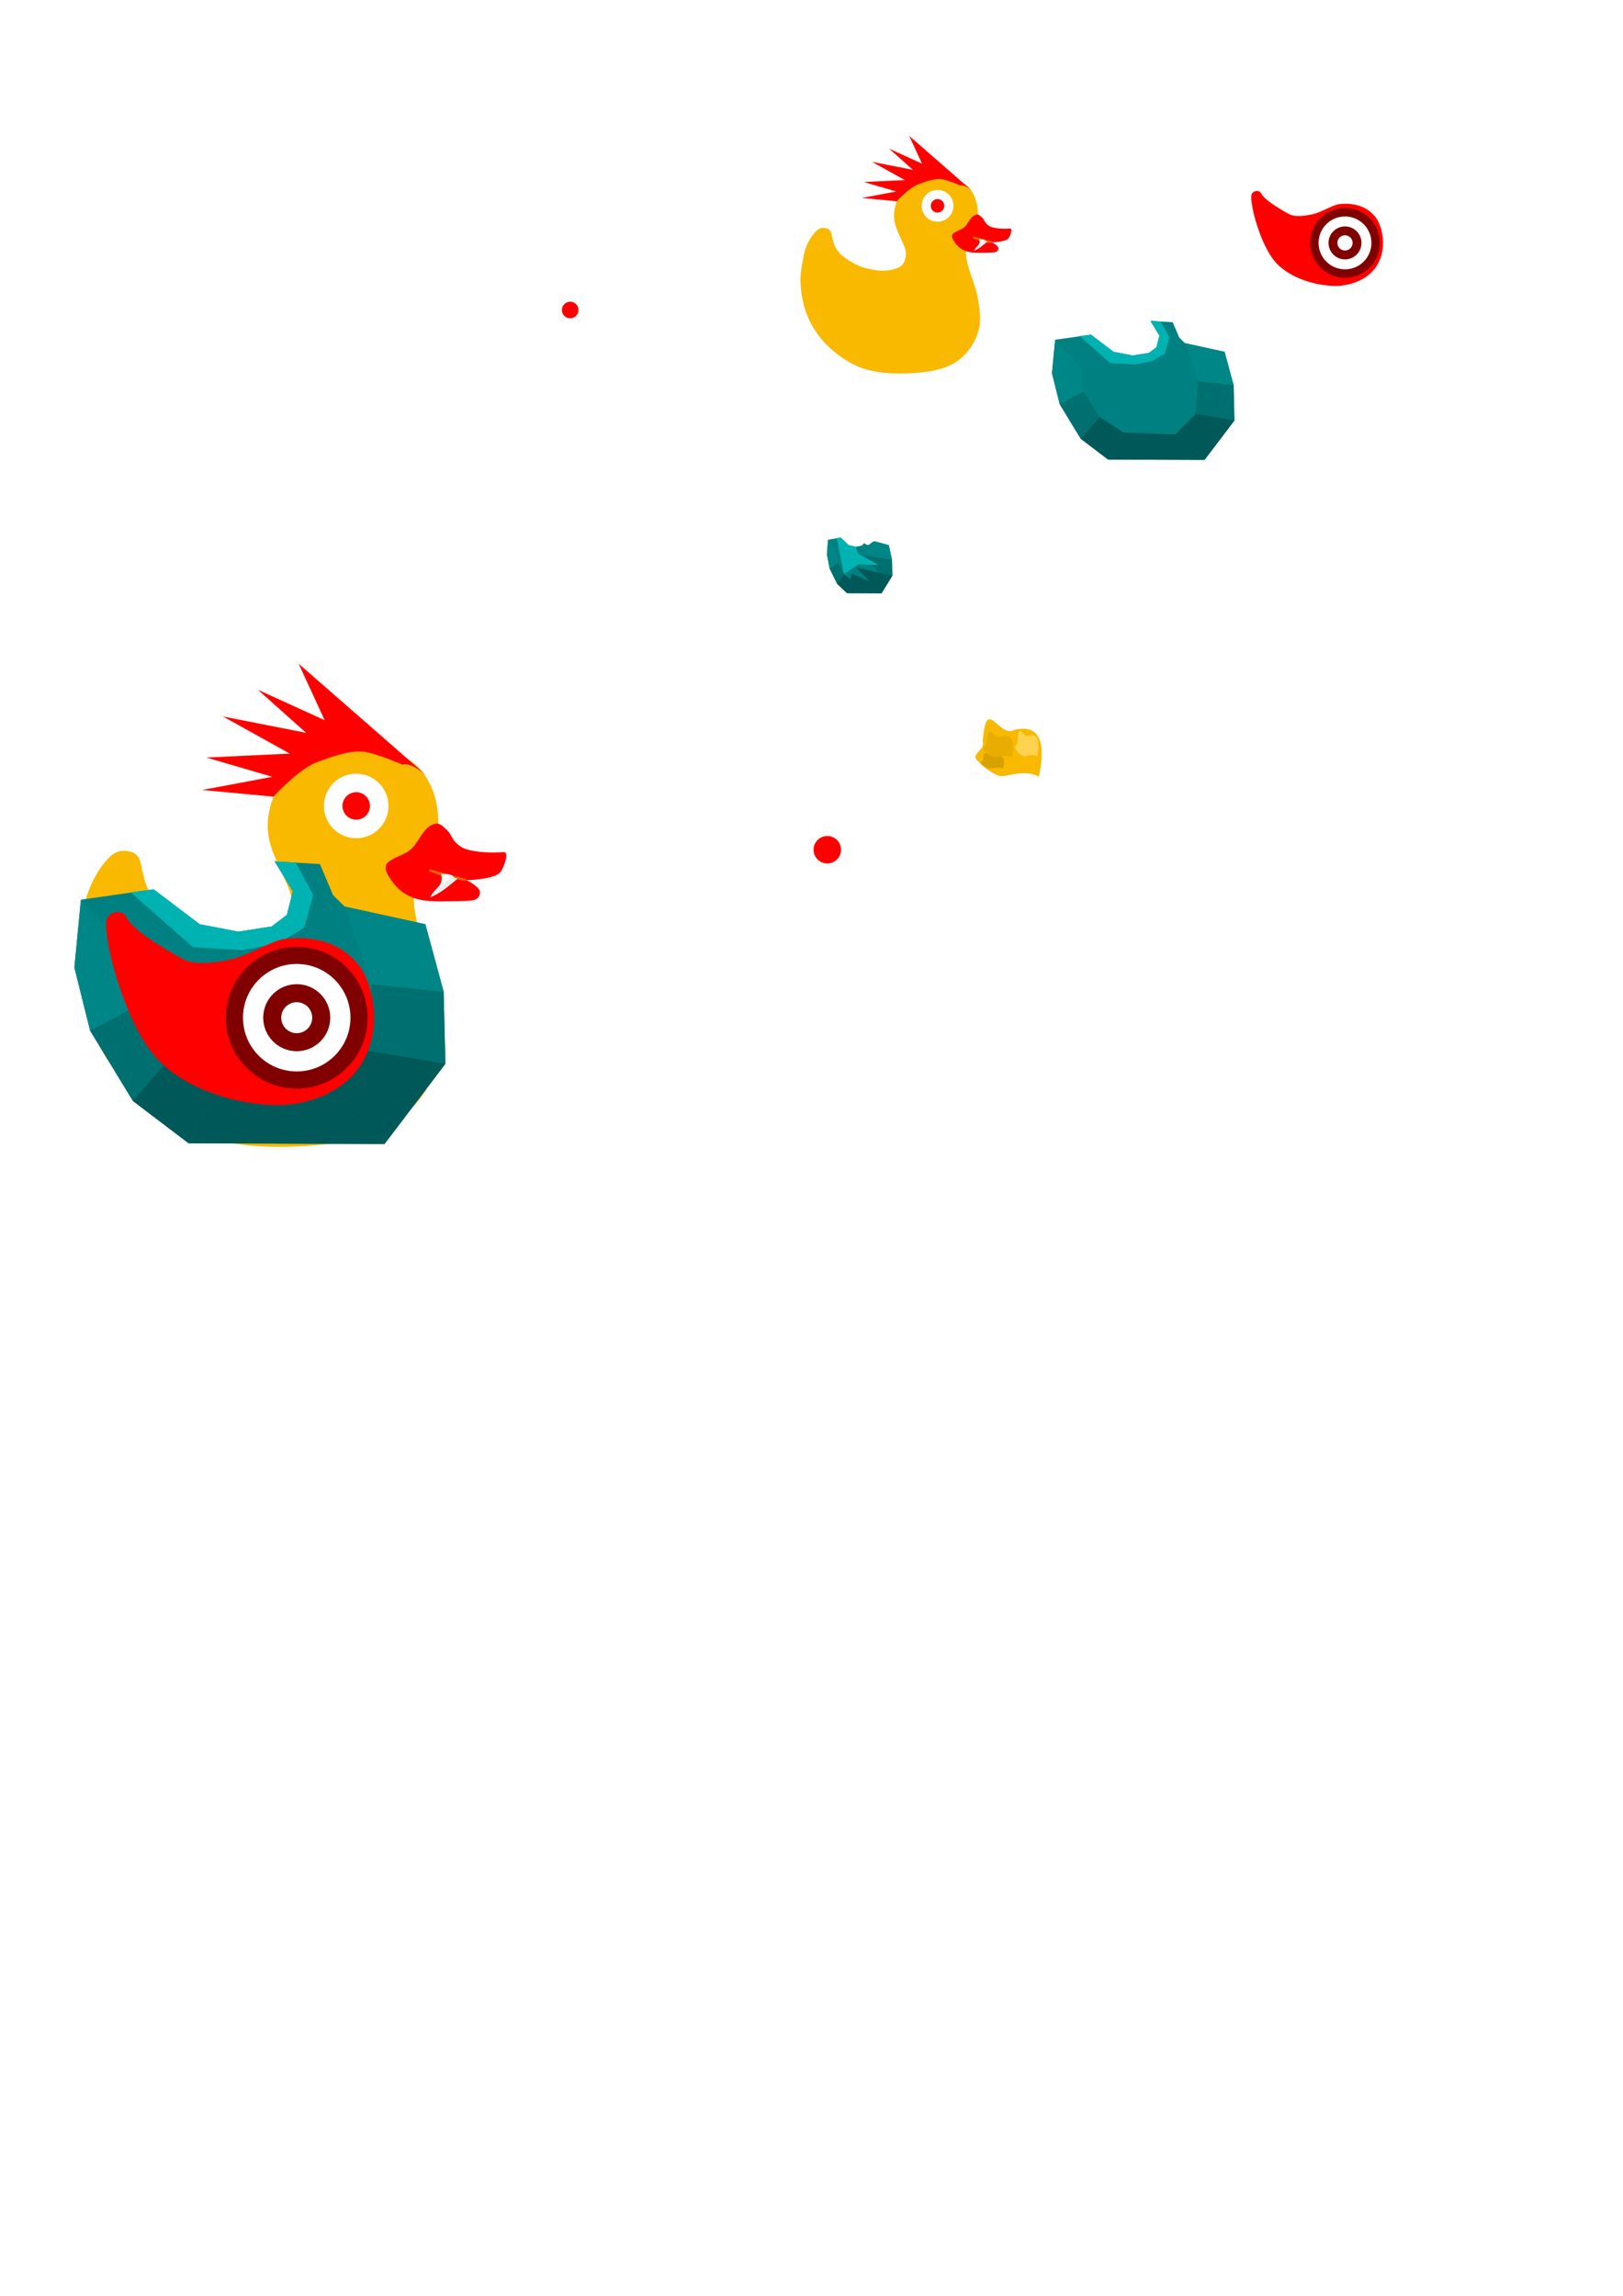 <?xml version="1.0" encoding="UTF-8" standalone="no"?>
<!-- Created with Inkscape (http://www.inkscape.org/) -->

<svg
   xmlns:osb="http://www.openswatchbook.org/uri/2009/osb"
   xmlns:dc="http://purl.org/dc/elements/1.1/"
   xmlns:cc="http://creativecommons.org/ns#"
   xmlns:rdf="http://www.w3.org/1999/02/22-rdf-syntax-ns#"
   xmlns:svg="http://www.w3.org/2000/svg"
   xmlns="http://www.w3.org/2000/svg"
   xmlns:sodipodi="http://sodipodi.sourceforge.net/DTD/sodipodi-0.dtd"
   xmlns:inkscape="http://www.inkscape.org/namespaces/inkscape"
   width="210mm"
   height="297mm"
   viewBox="0 0 210 297"
   version="1.1"
   id="svg8"
   inkscape:version="0.92.2 (5c3e80d, 2017-08-06)"
   sodipodi:docname="duck.svg"
   inkscape:export-filename="D:\game-projects\learn\MDHD\bin\base_p\textures\duck_wing.png"
   inkscape:export-xdpi="52"
   inkscape:export-ydpi="52">
  <defs
     id="defs2">
    <linearGradient
       id="linearGradient6027"
       osb:paint="solid">
      <stop
         style="stop-color:#000000;stop-opacity:1;"
         offset="0"
         id="stop6025" />
    </linearGradient>
    <linearGradient
       id="linearGradient6021"
       osb:paint="solid">
      <stop
         style="stop-color:#000000;stop-opacity:1;"
         offset="0"
         id="stop6019" />
    </linearGradient>
    <meshgradient
       inkscape:collect="always"
       id="meshgradient6067"
       gradientUnits="userSpaceOnUse"
       x="54.445"
       y="170.047"
       gradientTransform="matrix(0.604,0,0,0.604,35.702,-69.485)">
      <meshrow
         id="meshrow6069">
        <meshpatch
           id="meshpatch6071">
          <stop
             path="c 5.533,0  11.066,0  16.6,0"
             style="stop-color:#ffffff;stop-opacity:1"
             id="stop6073" />
          <stop
             path="c 0,6.904  0,13.809  0,20.713"
             style="stop-color:#005858;stop-opacity:1"
             id="stop6075" />
          <stop
             path="c -5.533,0  -11.066,0  -16.6,0"
             style="stop-color:#ffffff;stop-opacity:1"
             id="stop6077" />
          <stop
             path="c 0,-6.904  0,-13.809  0,-20.713"
             style="stop-color:#005858;stop-opacity:1"
             id="stop6079" />
        </meshpatch>
      </meshrow>
    </meshgradient>
  </defs>
  <sodipodi:namedview
     id="base"
     pagecolor="#ffffff"
     bordercolor="#666666"
     borderopacity="1.0"
     inkscape:pageopacity="0.0"
     inkscape:pageshadow="2"
     inkscape:zoom="1.4"
     inkscape:cx="320.12923"
     inkscape:cy="886.54134"
     inkscape:document-units="mm"
     inkscape:current-layer="g830"
     showgrid="false"
     inkscape:window-width="1920"
     inkscape:window-height="1017"
     inkscape:window-x="-8"
     inkscape:window-y="-8"
     inkscape:window-maximized="1" />
  <g
     inkscape:label="Layer 1"
     inkscape:groupmode="layer"
     id="layer1">
    <g
       id="g830">
      <g
         id="g860"
         transform="translate(15.214,-3.213)"
         inkscape:export-filename="D:\game-projects\learn\MDHD\bin\base_p\textures\duck-base.png"
         inkscape:export-xdpi="52.880459"
         inkscape:export-ydpi="52.880459">
        <path
           style="fill:#f9b900;fill-opacity:1;fill-rule:evenodd;stroke:none;stroke-width:0.265px;stroke-linecap:butt;stroke-linejoin:miter;stroke-opacity:1"
           d="m 90.422,33.068 c 0.193,-0.179 0.443,-0.328 0.704,-0.359 0.326,-0.039 0.714,0.009 0.959,0.228 0.349,0.312 0.317,0.881 0.472,1.323 0.216,1.163 0.939,1.9 1.843,2.504 0.551,0.367 1.575,0.938 2.221,1.087 1.23,0.283 1.93,0.503 3.307,0.307 0.251,-0.036 1.169,-0.234 1.559,-0.638 0.349,-0.362 0.5,-0.915 0.52,-1.417 0.02,-0.523 -0.239,-1.094 -0.425,-1.512 -0.915,-2.051 -1.562,-3.1 -0.756,-5.339 0.61,-1.342 1.627,-2.353 2.844,-2.959 1.059,-0.561 2.653,-0.34 3.742,-0.192 1.959,0.509 2.91,1.185 3.524,2.678 0.245,0.611 0.358,1.28 0.378,1.937 0.029,0.953 -0.074,1.506 -0.378,2.41 -0.254,0.755 -1.042,1.719 -1.181,2.504 0.011,2.205 1.291,4.272 1.606,6.473 0.161,1.123 0.35,2.286 0.142,3.402 -0.186,0.993 -0.62,1.959 -1.212,2.777 -0.599,0.827 -1.383,1.562 -2.284,2.042 -1.291,0.688 -2.796,0.949 -4.252,1.087 -2.309,0.219 -4.844,0.193 -6.945,-0.425 -1.783,-0.524 -3.413,-1.615 -4.772,-2.882 -1.141,-1.064 -2.071,-2.396 -2.693,-3.827 -0.642,-1.476 -0.926,-3.117 -0.992,-4.725 -0.042,-1.015 0.378,-3.024 0.378,-3.024 0.151,-1.208 0.862,-2.665 1.692,-3.46 z"
           id="path832"
           inkscape:connector-curvature="0"
           sodipodi:nodetypes="cssccssaasccccsscaaaaasssssc" />
        <circle
           style="opacity:1;fill:#ffffff;fill-opacity:1;fill-rule:nonzero;stroke:none;stroke-width:0.265;stroke-linecap:butt;stroke-linejoin:miter;stroke-miterlimit:4;stroke-dasharray:none;stroke-dashoffset:0;stroke-opacity:1"
           id="path828"
           cx="106.093"
           cy="29.842"
           r="2.055" />
        <circle
           style="opacity:1;fill:#ff0000;fill-opacity:1;fill-rule:nonzero;stroke:none;stroke-width:0.265;stroke-linecap:butt;stroke-linejoin:miter;stroke-miterlimit:4;stroke-dasharray:none;stroke-dashoffset:0;stroke-opacity:1"
           id="path826"
           cx="106.093"
           cy="29.842"
           r="0.874" />
        <path
           style="fill:#ff0000;fill-opacity:1;fill-rule:evenodd;stroke:none;stroke-width:0.265;stroke-linecap:butt;stroke-linejoin:miter;stroke-miterlimit:4;stroke-dasharray:none;stroke-opacity:1"
           d="m 111.162,30.969 c 0.266,-0.044 0.502,0.22 0.702,0.401 0.243,0.22 0.333,0.574 0.568,0.802 0.173,0.168 0.373,0.325 0.601,0.401 0.804,0.267 1.927,0.246 2.445,0.205 0.369,-0.03 0.049,0.928 -0.204,1.265 -0.365,0.488 -2.162,0.521 -2.162,0.521 0,0 0.94,0.443 0.858,0.832 -0.1,0.474 -0.387,0.483 -1.364,0.502 -1.51,0.03 -2.376,0.059 -3.165,-0.335 -0.587,-0.293 -0.839,-0.622 -1.098,-0.975 -0.238,-0.323 -0.425,-0.618 -0.354,-0.947 0.04,-0.185 0.238,-0.305 0.401,-0.401 0.309,-0.183 0.685,-0.297 0.988,-0.49 0.739,-0.469 0.921,-1.639 1.784,-1.782 z"
           id="path834"
           inkscape:connector-curvature="0"
           sodipodi:nodetypes="sssssscasssssss" />
        <path
           style="fill:#fe7210;fill-opacity:1;fill-rule:evenodd;stroke:#eb6001;stroke-width:0.265;stroke-linecap:butt;stroke-linejoin:miter;stroke-miterlimit:4;stroke-dasharray:none;stroke-opacity:1"
           d="m 110.747,33.929 2.035,0.546 0.329,0.088 -1.419,-0.28 z"
           id="path817"
           inkscape:connector-curvature="0"
           sodipodi:nodetypes="ccccc" />
        <path
           style="fill:#ffffff;fill-opacity:1;fill-rule:evenodd;stroke:none;stroke-width:0.265px;stroke-linecap:butt;stroke-linejoin:miter;stroke-opacity:1"
           d="m 112.327,34.411 0.211,0.042 c 0,0 -1.246,1.022 -1.722,1.155 0.315,-0.505 0.512,-0.545 0.654,-0.839 0.142,-0.293 0.021,-0.628 0.021,-0.628 0.201,0.079 0.693,-0.038 0.836,0.27 z"
           id="path819"
           inkscape:connector-curvature="0"
           sodipodi:nodetypes="ccczcc" />
        <path
           style="fill:#ececec;fill-opacity:1;fill-rule:evenodd;stroke:none;stroke-width:0.265;stroke-linecap:butt;stroke-linejoin:miter;stroke-miterlimit:4;stroke-dasharray:none;stroke-opacity:1"
           d="m 112.123,34.366 0.204,0.045 0.169,0.101 c -0.562,0.465 -1.075,0.913 -1.722,1.155 z"
           id="path821"
           inkscape:connector-curvature="0"
           sodipodi:nodetypes="ccccc" />
        <path
           sodipodi:nodetypes="cccccccccccsssc"
           inkscape:connector-curvature="0"
           id="path835"
           d="m 110.653,27.975 -8.221,-7.182 1.654,3.591 -4.252,-1.937 3.071,2.74 -5.292,-1.039 4.252,2.362 -5.304,0.251 4.191,1.225 -4.463,0.839 4.536,0.425 c 0,0 1.616,-1.786 2.835,-2.221 0.853,-0.304 1.904,-0.703 2.807,-0.647 0.807,0.05 2.579,0.836 2.579,0.836 0.557,-0.2 1.606,0.756 1.606,0.756 z"
           style="fill:#ff0000;fill-rule:evenodd;stroke:none;stroke-width:0.265px;stroke-linecap:butt;stroke-linejoin:miter;stroke-opacity:1" />
      </g>
      <g
         id="g922"
         inkscape:export-filename="D:\game-projects\learn\MDHD\bin\base_p\textures\duck_armor.png"
         inkscape:export-xdpi="52"
         inkscape:export-ydpi="52"
         transform="translate(1.069)">
        <path
           sodipodi:nodetypes="cccccccccccccccccccc"
           inkscape:connector-curvature="0"
           id="path892"
           d="m 140.087,43.293 -4.63,0.661 -0.415,4.317 1,4.011 2.722,4.476 3.544,2.693 12.473,0.047 3.874,-5.103 -0.113,-4.594 -1.163,-4.288 -5.132,-1.122 -0.737,-0.723 -0.84,-1.982 -2.888,-0.174 1.16,1.903 -0.372,1.498 -0.971,0.741 -2.126,0.331 -2.457,-0.472 z"
           style="fill:#008080;fill-rule:evenodd;stroke:none;stroke-width:0.265px;stroke-linecap:butt;stroke-linejoin:miter;stroke-opacity:1" />
        <path
           inkscape:connector-curvature="0"
           id="path894"
           d="m 158.543,49.802 -4.584,-0.473 -0.334,4.209 5.031,0.858 z"
           style="fill:#006f6f;fill-opacity:1;fill-rule:evenodd;stroke:none;stroke-width:0.265px;stroke-linecap:butt;stroke-linejoin:miter;stroke-opacity:1" />
        <path
           inkscape:connector-curvature="0"
           id="path896"
           d="m 153.625,53.538 -2.606,2.673 3.762,3.288 3.874,-5.103 z"
           style="fill:#005858;fill-opacity:1;fill-rule:evenodd;stroke:none;stroke-width:0.265px;stroke-linecap:butt;stroke-linejoin:miter;stroke-opacity:1" />
        <path
           inkscape:connector-curvature="0"
           id="path898"
           d="m 151.019,56.211 -6.749,-0.267 -1.962,3.508 12.473,0.047 z"
           style="fill:#005858;fill-opacity:1;fill-rule:evenodd;stroke:none;stroke-width:0.265px;stroke-linecap:butt;stroke-linejoin:miter;stroke-opacity:1" />
        <path
           inkscape:connector-curvature="0"
           id="path900"
           d="m 144.27,55.944 -3.074,-2.005 -2.432,2.819 3.544,2.693 -3.544,-2.693 3.544,2.693 z"
           style="fill:#005858;fill-opacity:1;fill-rule:evenodd;stroke:none;stroke-width:0.265px;stroke-linecap:butt;stroke-linejoin:miter;stroke-opacity:1" />
        <path
           inkscape:connector-curvature="0"
           id="path902"
           d="m 141.197,53.939 -2.071,-3.274 -3.083,1.618 2.722,4.476 z"
           style="fill:#006f6f;fill-opacity:1;fill-rule:evenodd;stroke:none;stroke-width:0.265px;stroke-linecap:butt;stroke-linejoin:miter;stroke-opacity:1" />
        <path
           inkscape:connector-curvature="0"
           id="path904"
           d="m 139.126,50.665 -0.401,-3.207 -3.267,-3.504 -0.415,4.317 1,4.011 z"
           style="fill:#008686;fill-opacity:1;fill-rule:evenodd;stroke:none;stroke-width:0.265px;stroke-linecap:butt;stroke-linejoin:miter;stroke-opacity:1" />
        <path
           inkscape:connector-curvature="0"
           id="path906"
           d="m 153.959,49.329 -1.711,-4.937 5.132,1.122 1.163,4.288 z"
           style="fill:#008686;fill-opacity:1;fill-rule:evenodd;stroke:none;stroke-width:0.265px;stroke-linecap:butt;stroke-linejoin:miter;stroke-opacity:1" />
        <path
           sodipodi:nodetypes="ccccccccc"
           inkscape:connector-curvature="0"
           id="path908"
           d="m 148.066,46.71 -0.467,-1.055 0.971,-0.741 0.372,-1.498 -1.16,-1.903 1.351,0.074 1.109,2.068 -0.567,2.063 z"
           style="fill:#00b2b2;fill-opacity:1;fill-rule:evenodd;stroke:none;stroke-width:0.265px;stroke-linecap:butt;stroke-linejoin:miter;stroke-opacity:1" />
        <path
           sodipodi:nodetypes="ccccccccc"
           inkscape:connector-curvature="0"
           id="path910"
           d="m 147.6,45.655 0.467,1.055 -2.309,0.457 -3.166,-0.189 -3.969,-3.496 1.465,-0.189 2.929,2.221 2.457,0.472 z"
           style="fill:#00b2b2;fill-opacity:1;fill-rule:evenodd;stroke:none;stroke-width:0.265px;stroke-linecap:butt;stroke-linejoin:miter;stroke-opacity:1" />
      </g>
      <g
         id="g108">
        <g
           inkscape:export-ydpi="52"
           inkscape:export-xdpi="52"
           inkscape:export-filename="D:\game-projects\learn\MDHD\bin\base_p\textures\duck_wing.png"
           id="g850"
           transform="translate(18.673,-5.77)">
          <path
             style="fill:#ff0000;fill-opacity:1;fill-rule:evenodd;stroke:none;stroke-width:0.265px;stroke-linecap:butt;stroke-linejoin:miter;stroke-opacity:1"
             d="m 144.518,30.807 c -0.263,-0.555 -1.188,-0.375 -1.276,0.233 -0.181,1.255 1.149,6.366 3.089,8.612 1.543,1.786 4.543,2.999 7.541,3.106 1.891,0.067 4.019,-0.645 5.215,-2.086 1.087,-1.309 1.39,-3.061 1.069,-4.72 -0.283,-1.463 -0.836,-2.299 -1.773,-2.973 -1.033,-0.742 -2.467,-0.959 -3.729,-0.808 -0.948,0.113 -2.242,1.041 -3.596,1.339 -1.101,0.242 -2.263,0.317 -2.92,-0.033 -0.499,-0.266 -3.169,-1.721 -3.62,-2.67 z"
             id="path833"
             inkscape:connector-curvature="0"
             sodipodi:nodetypes="csssssassssc" />
          <circle
             style="opacity:1;fill:#800000;fill-opacity:1;fill-rule:nonzero;stroke:none;stroke-width:0.265;stroke-linecap:butt;stroke-linejoin:miter;stroke-miterlimit:4;stroke-dasharray:none;stroke-dashoffset:0;stroke-opacity:1"
             id="path837"
             cx="155.356"
             cy="37.193"
             r="4.511" />
          <circle
             style="opacity:1;fill:#ffffff;fill-opacity:1;fill-rule:nonzero;stroke:none;stroke-width:0.265;stroke-linecap:butt;stroke-linejoin:miter;stroke-miterlimit:4;stroke-dasharray:none;stroke-dashoffset:0;stroke-opacity:1"
             id="circle841"
             cx="155.356"
             cy="37.193"
             r="3.42" />
          <circle
             r="2.133"
             cy="37.193"
             cx="155.356"
             id="circle839"
             style="opacity:1;fill:#800000;fill-opacity:1;fill-rule:nonzero;stroke:none;stroke-width:0.265;stroke-linecap:butt;stroke-linejoin:miter;stroke-miterlimit:4;stroke-dasharray:none;stroke-dashoffset:0;stroke-opacity:1" />
          <circle
             r="0.986"
             cy="37.193"
             cx="155.356"
             id="circle843"
             style="opacity:1;fill:#ffffff;fill-opacity:1;fill-rule:nonzero;stroke:none;stroke-width:0.265;stroke-linecap:butt;stroke-linejoin:miter;stroke-miterlimit:4;stroke-dasharray:none;stroke-dashoffset:0;stroke-opacity:1" />
        </g>
      </g>
      <g
         inkscape:export-ydpi="52"
         inkscape:export-xdpi="52"
         inkscape:export-filename="D:\game-projects\learn\MDHD\bin\base_p\textures\duck_armor.png"
         id="g878"
         transform="matrix(0.253,0,0,0.35,72.818,54.383)"
         style="stroke-width:3.361">
        <path
           style="fill:#00b2b2;fill-opacity:1;fill-rule:evenodd;stroke:none;stroke-width:0.889px;stroke-linecap:butt;stroke-linejoin:miter;stroke-opacity:1"
           d="m 153.745,51.294 c -294.398,428.091 -147.199,214.045 0,0 z"
           id="path874"
           inkscape:connector-curvature="0"
           sodipodi:nodetypes="cc" />
        <g
           id="g889"
           inkscape:export-filename="C:\game-projects\MDHD\bin\base_p\textures\particles\armor_fragment.png"
           inkscape:export-xdpi="74.540001"
           inkscape:export-ydpi="74.540001">
          <path
             sodipodi:nodetypes="cccccccccccccccc"
             inkscape:connector-curvature="0"
             id="path858"
             d="m 142.199,43.293 -6.568,0.842 -0.589,5.494 1.418,5.105 3.862,5.696 5.027,3.427 17.694,0.06 5.496,-6.494 -0.16,-5.847 -1.65,-5.457 -7.28,-1.428 c -2.627,0.355 -2.425,2.475 -5.217,0.664 l -1.377,0.944 -3.016,0.421 -3.485,-0.601 c -5.304,2.536 -3.058,-1.628 -4.155,-2.826 z"
             style="fill:#008080;fill-rule:evenodd;stroke:none;stroke-width:0.889px;stroke-linecap:butt;stroke-linejoin:miter;stroke-opacity:1" />
          <path
             sodipodi:nodetypes="ccccc"
             inkscape:connector-curvature="0"
             id="path860"
             d="m 168.38,51.576 -14.465,-1.999 7.488,6.754 7.136,1.092 z"
             style="fill:#006f6f;fill-opacity:1;fill-rule:evenodd;stroke:none;stroke-width:0.889px;stroke-linecap:butt;stroke-linejoin:miter;stroke-opacity:1" />
          <path
             sodipodi:nodetypes="ccccc"
             inkscape:connector-curvature="0"
             id="path862"
             d="m 161.403,56.331 -11.659,-2.067 13.299,9.652 5.496,-6.494 z"
             style="fill:#005858;fill-opacity:1;fill-rule:evenodd;stroke:none;stroke-width:0.889px;stroke-linecap:butt;stroke-linejoin:miter;stroke-opacity:1" />
          <path
             sodipodi:nodetypes="ccccc"
             inkscape:connector-curvature="0"
             id="path864"
             d="m 157.707,59.732 -9.948,-3.074 -2.409,7.198 17.694,0.06 z"
             style="fill:#005858;fill-opacity:1;fill-rule:evenodd;stroke:none;stroke-width:0.889px;stroke-linecap:butt;stroke-linejoin:miter;stroke-opacity:1" />
          <path
             inkscape:connector-curvature="0"
             id="path866"
             d="m 148.133,59.392 -4.36,-2.551 -3.45,3.588 5.027,3.427 -5.027,-3.427 5.027,3.427 z"
             style="fill:#005858;fill-opacity:1;fill-rule:evenodd;stroke:none;stroke-width:0.889px;stroke-linecap:butt;stroke-linejoin:miter;stroke-opacity:1" />
          <path
             inkscape:connector-curvature="0"
             id="path868"
             d="m 143.773,56.841 -2.938,-4.167 -4.374,2.059 3.862,5.696 z"
             style="fill:#006f6f;fill-opacity:1;fill-rule:evenodd;stroke:none;stroke-width:0.889px;stroke-linecap:butt;stroke-linejoin:miter;stroke-opacity:1" />
          <path
             sodipodi:nodetypes="ccc"
             inkscape:connector-curvature="0"
             id="path870"
             d="m 140.835,52.675 c -3.947,-13.26 -7.316,-8.532 -4.374,2.059 z"
             style="fill:#008686;fill-opacity:1;fill-rule:evenodd;stroke:none;stroke-width:0.889px;stroke-linecap:butt;stroke-linejoin:miter;stroke-opacity:1" />
          <path
             sodipodi:nodetypes="ccccc"
             inkscape:connector-curvature="0"
             id="path872"
             d="m 153.915,49.577 5.535,-4.885 7.28,1.428 1.65,5.457 z"
             style="fill:#008686;fill-opacity:1;fill-rule:evenodd;stroke:none;stroke-width:0.889px;stroke-linecap:butt;stroke-linejoin:miter;stroke-opacity:1" />
          <path
             sodipodi:nodetypes="ccccccccc"
             inkscape:connector-curvature="0"
             id="path876"
             d="m 151.142,49.366 10.432,4.109 -10.489,-0.208 -7.312,3.575 -3.652,-13.308 2.078,-0.241 4.155,2.826 3.485,0.601 z"
             style="fill:#00b2b2;fill-opacity:1;fill-rule:evenodd;stroke:none;stroke-width:0.889px;stroke-linecap:butt;stroke-linejoin:miter;stroke-opacity:1" />
        </g>
      </g>
      <g
         inkscape:export-ydpi="52.880459"
         inkscape:export-xdpi="52.880459"
         inkscape:export-filename="D:\game-projects\learn\MDHD\bin\base_p\textures\duck-base.png"
         transform="translate(34.414,52.534)"
         id="g907">
        <g
           id="g919"
           inkscape:export-filename="C:\game-projects\MDHD\media-source\effects\textures\particles\target_fragment.png"
           inkscape:export-xdpi="74.540001"
           inkscape:export-ydpi="74.540001">
          <path
             inkscape:export-ydpi="74.540001"
             inkscape:export-xdpi="74.540001"
             inkscape:export-filename="C:\game-projects\MDHD\media-source\effects\textures\particles\target_fragment.png"
             style="fill:#f9b900;fill-opacity:1;fill-rule:evenodd;stroke:none;stroke-width:0.265px;stroke-linecap:butt;stroke-linejoin:miter;stroke-opacity:1"
             d="m 99.996,47.948 c -1.811,-1.08 -4.391,0.114 -5.089,-0.102 -1.102,-0.379 -2.109,-1.169 -2.949,-2.086 -0.705,-0.77 1.165,-1.34 0.781,-2.375 0.47,-6.18 2.028,-0.308 4.116,-1.498 4.069,-0.976 3.785,3.152 3.141,6.06 z"
             id="path891"
             inkscape:connector-curvature="0"
             sodipodi:nodetypes="ccsccc" />
          <path
             sodipodi:nodetypes="ccsccc"
             inkscape:connector-curvature="0"
             id="path909"
             d="m 95.351,46.908 c -0.642,-0.299 -1.557,0.032 -1.804,-0.028 -0.391,-0.105 -0.748,-0.323 -1.046,-0.576 -0.25,-0.213 0.413,-0.37 0.277,-0.656 0.167,-1.708 0.719,-0.085 1.46,-0.414 1.443,-0.27 1.342,0.871 1.114,1.675 z"
             style="fill:#d8a100;fill-opacity:1;fill-rule:evenodd;stroke:none;stroke-width:0.265px;stroke-linecap:butt;stroke-linejoin:miter;stroke-opacity:1"
             inkscape:export-filename="C:\game-projects\MDHD\media-source\effects\textures\particles\target_fragment.png"
             inkscape:export-xdpi="74.540001"
             inkscape:export-ydpi="74.540001" />
          <path
             inkscape:export-ydpi="74.540001"
             inkscape:export-xdpi="74.540001"
             inkscape:export-filename="C:\game-projects\MDHD\media-source\effects\textures\particles\target_fragment.png"
             style="fill:#ffd250;fill-opacity:1;fill-rule:evenodd;stroke:none;stroke-width:0.265px;stroke-linecap:butt;stroke-linejoin:miter;stroke-opacity:1"
             d="m 99.815,45.349 c -0.642,-0.484 -1.557,0.051 -1.804,-0.046 -0.391,-0.17 -0.748,-0.523 -1.046,-0.934 -0.25,-0.345 0.413,-0.6 0.277,-1.063 0.167,-2.767 0.719,-0.138 1.46,-0.671 1.443,-0.437 1.342,1.412 1.114,2.713 z"
             id="path911"
             inkscape:connector-curvature="0"
             sodipodi:nodetypes="ccsccc" />
          <path
             inkscape:export-ydpi="74.540001"
             inkscape:export-xdpi="74.540001"
             inkscape:export-filename="C:\game-projects\MDHD\media-source\effects\textures\particles\target_fragment.png"
             style="fill:#e8ad00;fill-opacity:1;fill-rule:evenodd;stroke:none;stroke-width:0.265px;stroke-linecap:butt;stroke-linejoin:miter;stroke-opacity:1"
             d="m 96.496,45.444 c -0.813,-0.484 -1.973,0.051 -2.286,-0.046 -0.495,-0.17 -0.948,-0.523 -1.325,-0.934 -0.317,-0.345 0.523,-0.6 0.351,-1.063 0.211,-2.767 0.911,-0.138 1.849,-0.671 1.828,-0.437 1.7,1.412 1.411,2.713 z"
             id="path913"
             inkscape:connector-curvature="0"
             sodipodi:nodetypes="ccsccc" />
        </g>
      </g>
      <g
         id="g191"
         transform="matrix(2.033,0,0,2.033,-172.817,-158.523)"
         style="stroke-width:0.492"
         inkscape:export-filename="C:\game-projects\MDHD\bin\base_p\textures\duck_big.png"
         inkscape:export-xdpi="104.06927"
         inkscape:export-ydpi="104.06927">
        <g
           id="g126"
           transform="translate(1.583,99.419)"
           inkscape:export-filename="D:\game-projects\learn\MDHD\bin\base_p\textures\duck-base.png"
           inkscape:export-xdpi="52.880459"
           inkscape:export-ydpi="52.880459"
           style="stroke-width:0.492">
          <path
             style="fill:#f9b900;fill-opacity:1;fill-rule:evenodd;stroke:none;stroke-width:0.13px;stroke-linecap:butt;stroke-linejoin:miter;stroke-opacity:1"
             d="m 90.422,33.068 c 0.193,-0.179 0.443,-0.328 0.704,-0.359 0.326,-0.039 0.714,0.009 0.959,0.228 0.349,0.312 0.317,0.881 0.472,1.323 0.216,1.163 0.939,1.9 1.843,2.504 0.551,0.367 1.575,0.938 2.221,1.087 1.23,0.283 1.93,0.503 3.307,0.307 0.251,-0.036 1.169,-0.234 1.559,-0.638 0.349,-0.362 0.5,-0.915 0.52,-1.417 0.02,-0.523 -0.239,-1.094 -0.425,-1.512 -0.915,-2.051 -1.562,-3.1 -0.756,-5.339 0.61,-1.342 1.627,-2.353 2.844,-2.959 1.059,-0.561 2.653,-0.34 3.742,-0.192 1.959,0.509 2.91,1.185 3.524,2.678 0.245,0.611 0.358,1.28 0.378,1.937 0.029,0.953 -0.074,1.506 -0.378,2.41 -0.254,0.755 -1.042,1.719 -1.181,2.504 0.011,2.205 1.291,4.272 1.606,6.473 0.161,1.123 0.35,2.286 0.142,3.402 -0.186,0.993 -0.62,1.959 -1.212,2.777 -0.599,0.827 -1.383,1.562 -2.284,2.042 -1.291,0.688 -2.796,0.949 -4.252,1.087 -2.309,0.219 -4.844,0.193 -6.945,-0.425 -1.783,-0.524 -3.413,-1.615 -4.772,-2.882 -1.141,-1.064 -2.071,-2.396 -2.693,-3.827 -0.642,-1.476 -0.926,-3.117 -0.992,-4.725 -0.042,-1.015 0.378,-3.024 0.378,-3.024 0.151,-1.208 0.862,-2.665 1.692,-3.46 z"
             id="path110"
             inkscape:connector-curvature="0"
             sodipodi:nodetypes="cssccssaasccccsscaaaaasssssc" />
          <circle
             style="opacity:1;fill:#ffffff;fill-opacity:1;fill-rule:nonzero;stroke:none;stroke-width:0.13;stroke-linecap:butt;stroke-linejoin:miter;stroke-miterlimit:4;stroke-dasharray:none;stroke-dashoffset:0;stroke-opacity:1"
             id="circle112"
             cx="106.093"
             cy="29.842"
             r="2.055" />
          <circle
             style="opacity:1;fill:#ff0000;fill-opacity:1;fill-rule:nonzero;stroke:none;stroke-width:0.13;stroke-linecap:butt;stroke-linejoin:miter;stroke-miterlimit:4;stroke-dasharray:none;stroke-dashoffset:0;stroke-opacity:1"
             id="circle114"
             cx="106.093"
             cy="29.842"
             r="0.874" />
          <path
             style="fill:#ff0000;fill-opacity:1;fill-rule:evenodd;stroke:none;stroke-width:0.13;stroke-linecap:butt;stroke-linejoin:miter;stroke-miterlimit:4;stroke-dasharray:none;stroke-opacity:1"
             d="m 111.162,30.969 c 0.266,-0.044 0.502,0.22 0.702,0.401 0.243,0.22 0.333,0.574 0.568,0.802 0.173,0.168 0.373,0.325 0.601,0.401 0.804,0.267 1.927,0.246 2.445,0.205 0.369,-0.03 0.049,0.928 -0.204,1.265 -0.365,0.488 -2.162,0.521 -2.162,0.521 0,0 0.94,0.443 0.858,0.832 -0.1,0.474 -0.387,0.483 -1.364,0.502 -1.51,0.03 -2.376,0.059 -3.165,-0.335 -0.587,-0.293 -0.839,-0.622 -1.098,-0.975 -0.238,-0.323 -0.425,-0.618 -0.354,-0.947 0.04,-0.185 0.238,-0.305 0.401,-0.401 0.309,-0.183 0.685,-0.297 0.988,-0.49 0.739,-0.469 0.921,-1.639 1.784,-1.782 z"
             id="path116"
             inkscape:connector-curvature="0"
             sodipodi:nodetypes="sssssscasssssss" />
          <path
             style="fill:#fe7210;fill-opacity:1;fill-rule:evenodd;stroke:#eb6001;stroke-width:0.13;stroke-linecap:butt;stroke-linejoin:miter;stroke-miterlimit:4;stroke-dasharray:none;stroke-opacity:1"
             d="m 110.747,33.929 2.035,0.546 0.329,0.088 -1.419,-0.28 z"
             id="path118"
             inkscape:connector-curvature="0"
             sodipodi:nodetypes="ccccc" />
          <path
             style="fill:#ffffff;fill-opacity:1;fill-rule:evenodd;stroke:none;stroke-width:0.13px;stroke-linecap:butt;stroke-linejoin:miter;stroke-opacity:1"
             d="m 112.327,34.411 0.211,0.042 c 0,0 -1.246,1.022 -1.722,1.155 0.315,-0.505 0.512,-0.545 0.654,-0.839 0.142,-0.293 0.021,-0.628 0.021,-0.628 0.201,0.079 0.693,-0.038 0.836,0.27 z"
             id="path120"
             inkscape:connector-curvature="0"
             sodipodi:nodetypes="ccczcc" />
          <path
             style="fill:#ececec;fill-opacity:1;fill-rule:evenodd;stroke:none;stroke-width:0.13;stroke-linecap:butt;stroke-linejoin:miter;stroke-miterlimit:4;stroke-dasharray:none;stroke-opacity:1"
             d="m 112.123,34.366 0.204,0.045 0.169,0.101 c -0.562,0.465 -1.075,0.913 -1.722,1.155 z"
             id="path122"
             inkscape:connector-curvature="0"
             sodipodi:nodetypes="ccccc" />
          <path
             sodipodi:nodetypes="cccccccccccsssc"
             inkscape:connector-curvature="0"
             id="path124"
             d="m 110.653,27.975 -8.221,-7.182 1.654,3.591 -4.252,-1.937 3.071,2.74 -5.292,-1.039 4.252,2.362 -5.304,0.251 4.191,1.225 -4.463,0.839 4.536,0.425 c 0,0 1.616,-1.786 2.835,-2.221 0.853,-0.304 1.904,-0.703 2.807,-0.647 0.807,0.05 2.579,0.836 2.579,0.836 0.557,-0.2 1.606,0.756 1.606,0.756 z"
             style="fill:#ff0000;fill-rule:evenodd;stroke:none;stroke-width:0.13px;stroke-linecap:butt;stroke-linejoin:miter;stroke-opacity:1" />
        </g>
        <g
           id="g148"
           inkscape:export-filename="D:\game-projects\learn\MDHD\bin\base_p\textures\duck_armor.png"
           inkscape:export-xdpi="52"
           inkscape:export-ydpi="52"
           transform="translate(-45.302,91.273)"
           style="stroke-width:0.492">
          <path
             sodipodi:nodetypes="cccccccccccccccccccc"
             inkscape:connector-curvature="0"
             id="path128"
             d="m 140.087,43.293 -4.63,0.661 -0.415,4.317 1,4.011 2.722,4.476 3.544,2.693 12.473,0.047 3.874,-5.103 -0.113,-4.594 -1.163,-4.288 -5.132,-1.122 -0.737,-0.723 -0.84,-1.982 -2.888,-0.174 1.16,1.903 -0.372,1.498 -0.971,0.741 -2.126,0.331 -2.457,-0.472 z"
             style="fill:#008080;fill-rule:evenodd;stroke:none;stroke-width:0.13px;stroke-linecap:butt;stroke-linejoin:miter;stroke-opacity:1" />
          <path
             inkscape:connector-curvature="0"
             id="path130"
             d="m 158.543,49.802 -4.584,-0.473 -0.334,4.209 5.031,0.858 z"
             style="fill:#006f6f;fill-opacity:1;fill-rule:evenodd;stroke:none;stroke-width:0.13px;stroke-linecap:butt;stroke-linejoin:miter;stroke-opacity:1" />
          <path
             inkscape:connector-curvature="0"
             id="path132"
             d="m 153.625,53.538 -2.606,2.673 3.762,3.288 3.874,-5.103 z"
             style="fill:#005858;fill-opacity:1;fill-rule:evenodd;stroke:none;stroke-width:0.13px;stroke-linecap:butt;stroke-linejoin:miter;stroke-opacity:1" />
          <path
             inkscape:connector-curvature="0"
             id="path134"
             d="m 151.019,56.211 -6.749,-0.267 -1.962,3.508 12.473,0.047 z"
             style="fill:#005858;fill-opacity:1;fill-rule:evenodd;stroke:none;stroke-width:0.13px;stroke-linecap:butt;stroke-linejoin:miter;stroke-opacity:1" />
          <path
             inkscape:connector-curvature="0"
             id="path136"
             d="m 144.27,55.944 -3.074,-2.005 -2.432,2.819 3.544,2.693 -3.544,-2.693 3.544,2.693 z"
             style="fill:#005858;fill-opacity:1;fill-rule:evenodd;stroke:none;stroke-width:0.13px;stroke-linecap:butt;stroke-linejoin:miter;stroke-opacity:1" />
          <path
             inkscape:connector-curvature="0"
             id="path138"
             d="m 141.197,53.939 -2.071,-3.274 -3.083,1.618 2.722,4.476 z"
             style="fill:#006f6f;fill-opacity:1;fill-rule:evenodd;stroke:none;stroke-width:0.13px;stroke-linecap:butt;stroke-linejoin:miter;stroke-opacity:1" />
          <path
             inkscape:connector-curvature="0"
             id="path140"
             d="m 139.126,50.665 -0.401,-3.207 -3.267,-3.504 -0.415,4.317 1,4.011 z"
             style="fill:#008686;fill-opacity:1;fill-rule:evenodd;stroke:none;stroke-width:0.13px;stroke-linecap:butt;stroke-linejoin:miter;stroke-opacity:1" />
          <path
             inkscape:connector-curvature="0"
             id="path142"
             d="m 153.959,49.329 -1.711,-4.937 5.132,1.122 1.163,4.288 z"
             style="fill:#008686;fill-opacity:1;fill-rule:evenodd;stroke:none;stroke-width:0.13px;stroke-linecap:butt;stroke-linejoin:miter;stroke-opacity:1" />
          <path
             sodipodi:nodetypes="ccccccccc"
             inkscape:connector-curvature="0"
             id="path144"
             d="m 148.066,46.71 -0.467,-1.055 0.971,-0.741 0.372,-1.498 -1.16,-1.903 1.351,0.074 1.109,2.068 -0.567,2.063 z"
             style="fill:#00b2b2;fill-opacity:1;fill-rule:evenodd;stroke:none;stroke-width:0.13px;stroke-linecap:butt;stroke-linejoin:miter;stroke-opacity:1" />
          <path
             sodipodi:nodetypes="ccccccccc"
             inkscape:connector-curvature="0"
             id="path146"
             d="m 147.6,45.655 0.467,1.055 -2.309,0.457 -3.166,-0.189 -3.969,-3.496 1.465,-0.189 2.929,2.221 2.457,0.472 z"
             style="fill:#00b2b2;fill-opacity:1;fill-rule:evenodd;stroke:none;stroke-width:0.13px;stroke-linecap:butt;stroke-linejoin:miter;stroke-opacity:1" />
        </g>
        <g
           transform="translate(-70.138,111.311)"
           id="g162"
           style="stroke-width:0.492">
          <g
             inkscape:export-ydpi="52"
             inkscape:export-xdpi="52"
             inkscape:export-filename="D:\game-projects\learn\MDHD\bin\base_p\textures\duck_wing.png"
             id="g160"
             transform="translate(18.673,-5.77)"
             style="stroke-width:0.492">
            <path
               style="fill:#ff0000;fill-opacity:1;fill-rule:evenodd;stroke:none;stroke-width:0.13px;stroke-linecap:butt;stroke-linejoin:miter;stroke-opacity:1"
               d="m 144.518,30.807 c -0.263,-0.555 -1.188,-0.375 -1.276,0.233 -0.181,1.255 1.149,6.366 3.089,8.612 1.543,1.786 4.543,2.999 7.541,3.106 1.891,0.067 4.019,-0.645 5.215,-2.086 1.087,-1.309 1.39,-3.061 1.069,-4.72 -0.283,-1.463 -0.836,-2.299 -1.773,-2.973 -1.033,-0.742 -2.467,-0.959 -3.729,-0.808 -0.948,0.113 -2.242,1.041 -3.596,1.339 -1.101,0.242 -2.263,0.317 -2.92,-0.033 -0.499,-0.266 -3.169,-1.721 -3.62,-2.67 z"
               id="path150"
               inkscape:connector-curvature="0"
               sodipodi:nodetypes="csssssassssc" />
            <circle
               style="opacity:1;fill:#800000;fill-opacity:1;fill-rule:nonzero;stroke:none;stroke-width:0.13;stroke-linecap:butt;stroke-linejoin:miter;stroke-miterlimit:4;stroke-dasharray:none;stroke-dashoffset:0;stroke-opacity:1"
               id="circle152"
               cx="155.356"
               cy="37.193"
               r="4.511" />
            <circle
               style="opacity:1;fill:#ffffff;fill-opacity:1;fill-rule:nonzero;stroke:none;stroke-width:0.13;stroke-linecap:butt;stroke-linejoin:miter;stroke-miterlimit:4;stroke-dasharray:none;stroke-dashoffset:0;stroke-opacity:1"
               id="circle154"
               cx="155.356"
               cy="37.193"
               r="3.42" />
            <circle
               r="2.133"
               cy="37.193"
               cx="155.356"
               id="circle156"
               style="opacity:1;fill:#800000;fill-opacity:1;fill-rule:nonzero;stroke:none;stroke-width:0.13;stroke-linecap:butt;stroke-linejoin:miter;stroke-miterlimit:4;stroke-dasharray:none;stroke-dashoffset:0;stroke-opacity:1" />
            <circle
               r="0.986"
               cy="37.193"
               cx="155.356"
               id="circle158"
               style="opacity:1;fill:#ffffff;fill-opacity:1;fill-rule:nonzero;stroke:none;stroke-width:0.13;stroke-linecap:butt;stroke-linejoin:miter;stroke-miterlimit:4;stroke-dasharray:none;stroke-dashoffset:0;stroke-opacity:1" />
          </g>
        </g>
      </g>
      <g
         id="g269"
         inkscape:export-filename="C:\game-projects\MDHD\bin\base_p\textures\duck_eye_big.png"
         inkscape:export-xdpi="97.290001"
         inkscape:export-ydpi="97.290001"
         transform="matrix(1.421,0,0,1.421,-49.24,-40.56)"
         style="stroke-width:0.704">
        <circle
           r="2.94"
           cy="105.902"
           cx="109.981"
           id="circle112-8"
           style="opacity:1;fill:#ffffff;fill-opacity:1;fill-rule:nonzero;stroke:none;stroke-width:0.186;stroke-linecap:butt;stroke-linejoin:miter;stroke-miterlimit:4;stroke-dasharray:none;stroke-dashoffset:0;stroke-opacity:1" />
        <circle
           r="1.25"
           cy="105.902"
           cx="109.981"
           id="circle114-7"
           style="opacity:1;fill:#ff0000;fill-opacity:1;fill-rule:nonzero;stroke:none;stroke-width:0.186;stroke-linecap:butt;stroke-linejoin:miter;stroke-miterlimit:4;stroke-dasharray:none;stroke-dashoffset:0;stroke-opacity:1" />
      </g>
      <g
         id="g908"
         inkscape:export-filename="D:\game-projects\src\GameOffJam\MDHD\bin\base_p\textures\egg_bomb.png"
         inkscape:export-xdpi="52"
         inkscape:export-ydpi="52">
        <path
           inkscape:export-ydpi="97"
           inkscape:export-xdpi="97"
           inkscape:export-filename="C:\game-projects\MDHD\bin\base_p\textures\egg_bomb.png"
           sodipodi:nodetypes="sssss"
           inkscape:connector-curvature="0"
           id="path893"
           d="m 78.626,41.082 c 0,3.456 -2.308,4.688 -5.077,4.688 -2.77,0 -4.952,-1.232 -4.952,-4.688 0,-3.456 2.182,-7.826 4.952,-7.826 2.77,0 5.077,4.37 5.077,7.826 z"
           style="opacity:1;fill:url(#meshgradient6067);fill-opacity:1;fill-rule:nonzero;stroke:none;stroke-width:0.794;stroke-linecap:butt;stroke-linejoin:miter;stroke-miterlimit:4;stroke-dasharray:none;stroke-dashoffset:0;stroke-opacity:1" />
        <g
           style="stroke-width:1.165"
           transform="matrix(0.859,0,0,0.859,-20.698,-50.865)"
           inkscape:export-ydpi="97.290001"
           inkscape:export-xdpi="97.290001"
           inkscape:export-filename="C:\game-projects\MDHD\bin\base_p\textures\egg_bomb.png"
           id="g269-7">
          <circle
             style="opacity:1;fill:#ffffff;fill-opacity:1;fill-rule:nonzero;stroke:none;stroke-width:0.309;stroke-linecap:butt;stroke-linejoin:miter;stroke-miterlimit:4;stroke-dasharray:none;stroke-dashoffset:0;stroke-opacity:1"
             id="circle112-8-1"
             cx="109.981"
             cy="105.902"
             r="2.94" />
          <circle
             style="opacity:1;fill:#ff0000;fill-opacity:1;fill-rule:nonzero;stroke:none;stroke-width:0.309;stroke-linecap:butt;stroke-linejoin:miter;stroke-miterlimit:4;stroke-dasharray:none;stroke-dashoffset:0;stroke-opacity:1"
             id="circle114-7-3"
             cx="109.981"
             cy="105.902"
             r="1.25" />
        </g>
      </g>
    </g>
  </g>
</svg>
